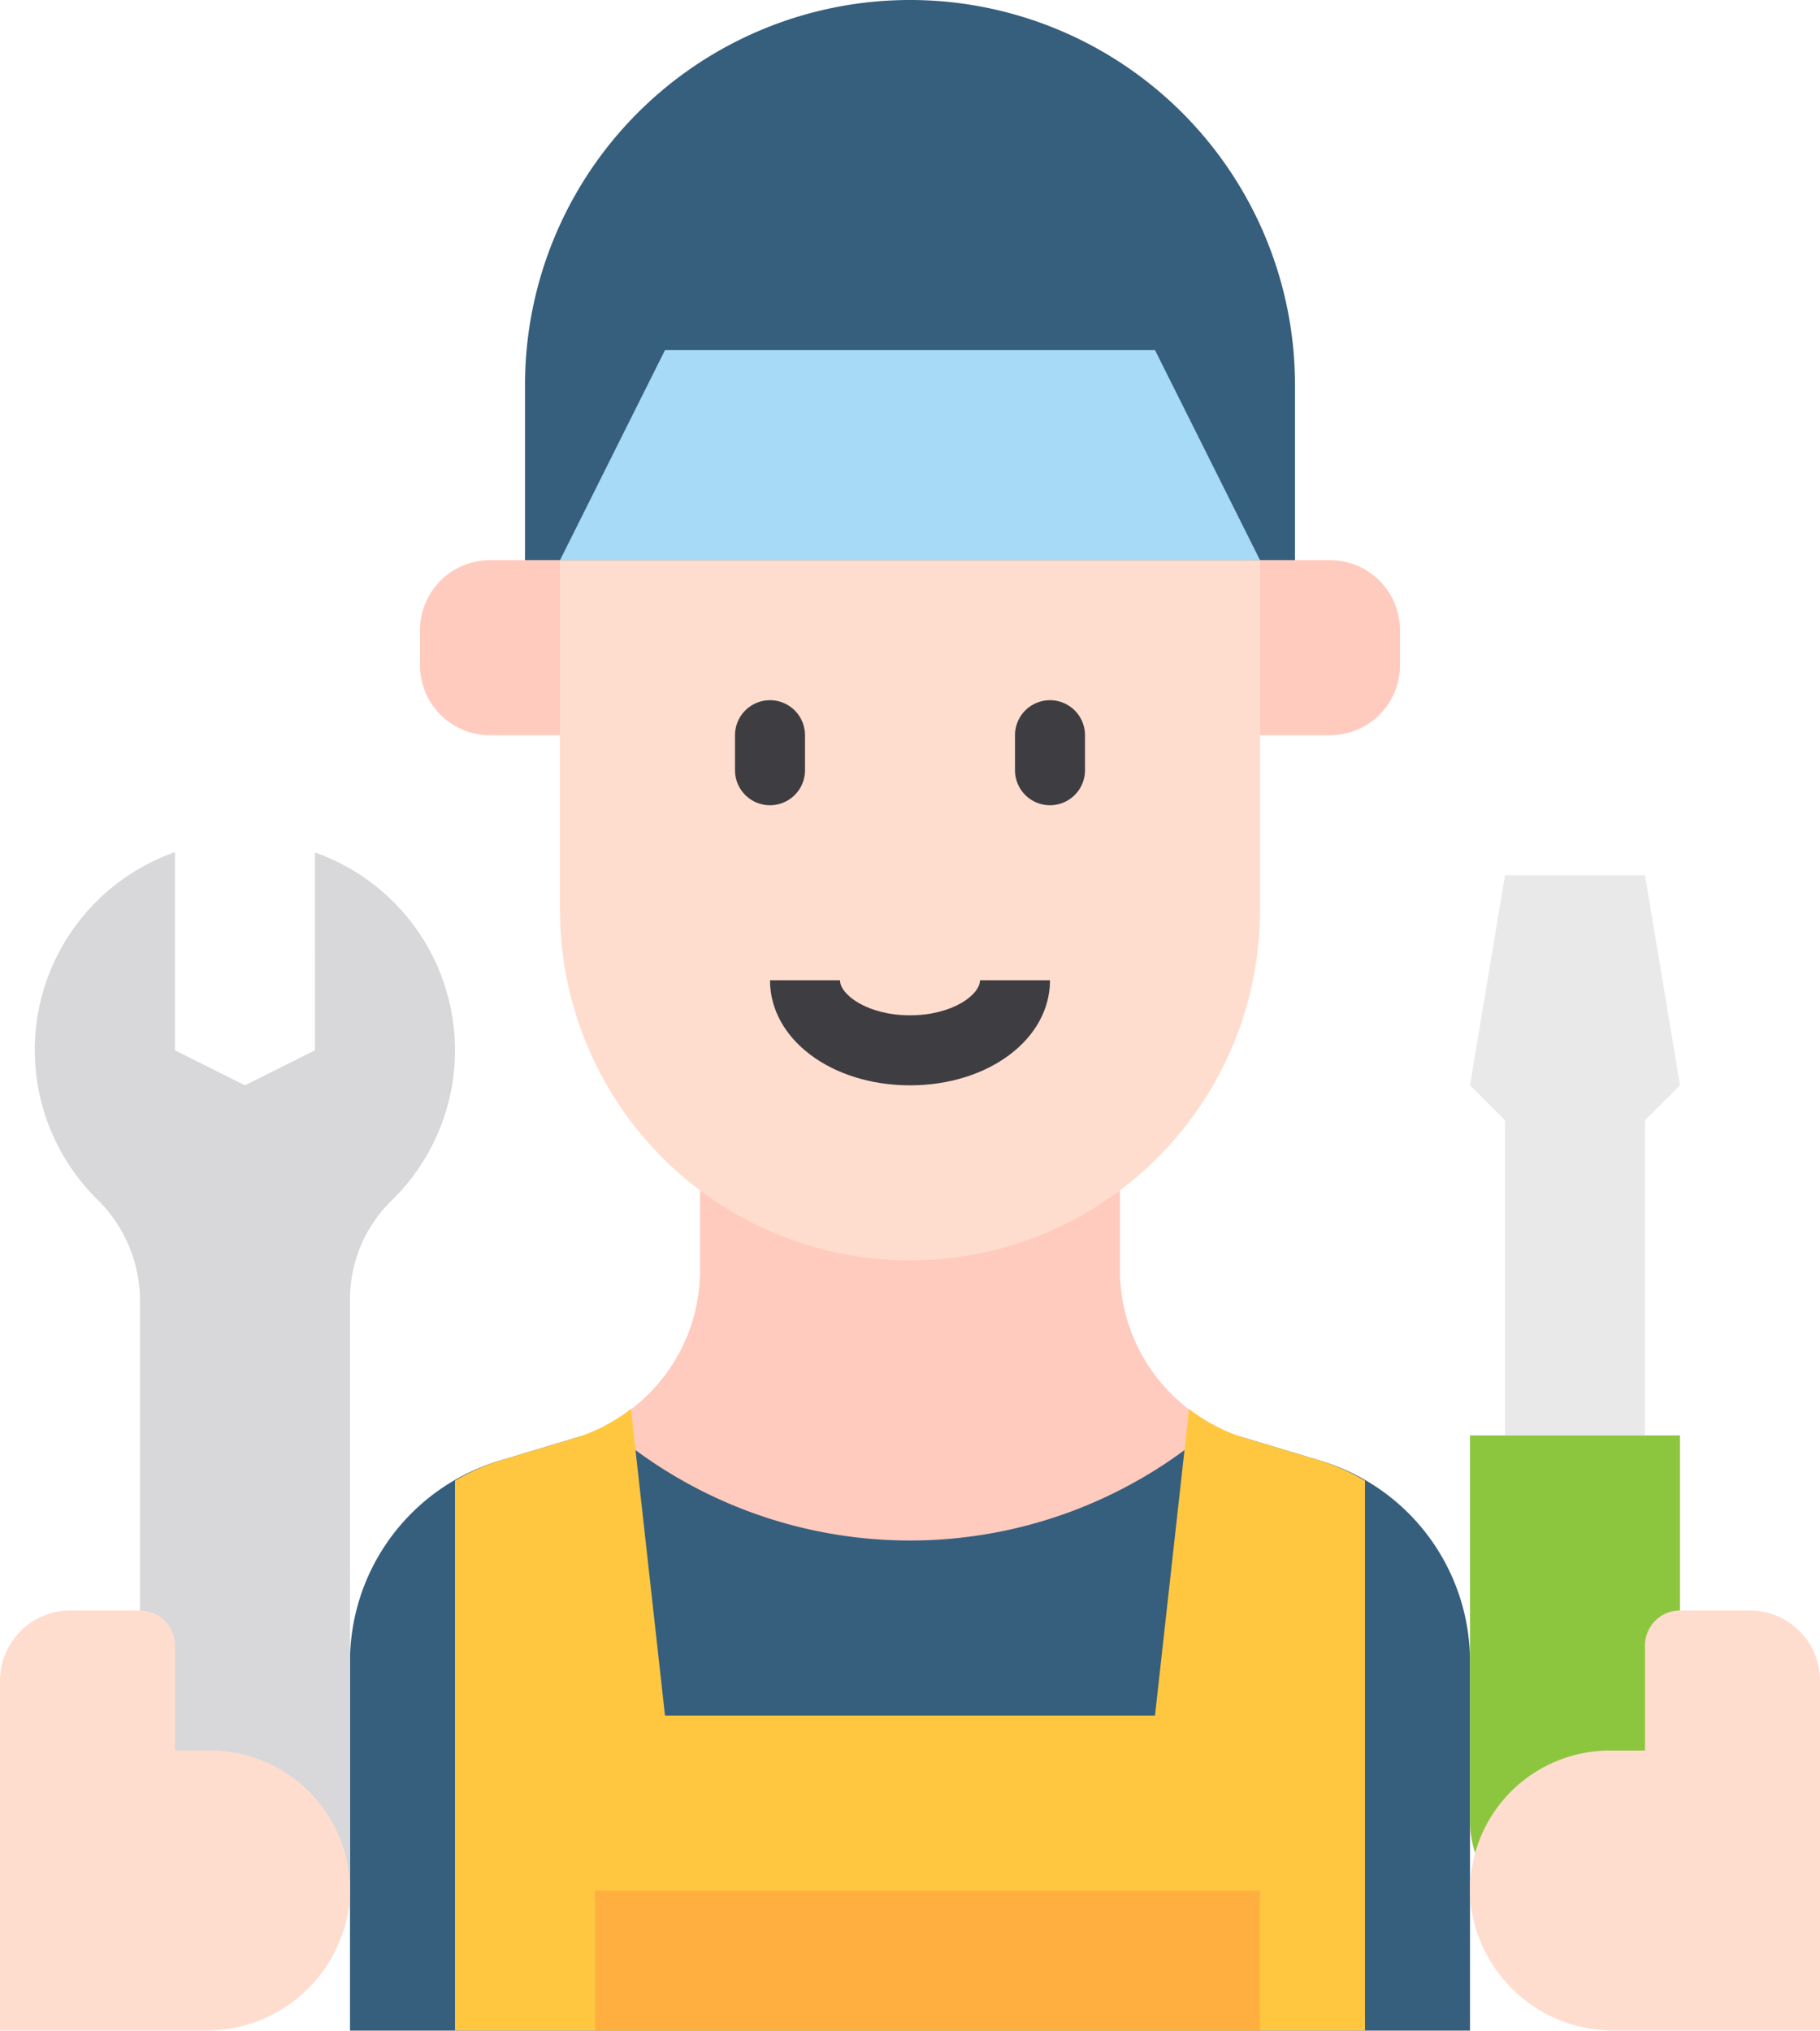 <svg id="_012-man" data-name="012-man" xmlns="http://www.w3.org/2000/svg" width="52" height="58.001" viewBox="0 0 52 58.001">
  <path id="Path_3541" data-name="Path 3541" d="M48,61V50.46a5.991,5.991,0,0,0-4.28-5.74l-2.16-.65c-2.11-.64-17.01-.64-19.12,0l-2.16.65A5.991,5.991,0,0,0,16,50.46V61Z" transform="translate(-6 -3)" fill="#365e7d"/>
  <path id="Path_3542" data-name="Path 3542" d="M40.71,43.72a13.2,13.2,0,0,1-17.42,0A4.986,4.986,0,0,0,26,39.28V34H38v5.28a4.986,4.986,0,0,0,2.71,4.44Z" transform="translate(-6 -3)" fill="#ffcbbe"/>
  <path id="Path_3543" data-name="Path 3543" d="M43.72,44.72l-2.16-.65a5,5,0,0,1-1.587-.825L39,52H25l-.973-8.755a5,5,0,0,1-1.587.825l-2.16.65a5.98,5.98,0,0,0-1.28.573V61H45V45.293a5.98,5.98,0,0,0-1.28-.573Z" transform="translate(-6 -3)" fill="#ffc740"/>
  <path id="Path_3544" data-name="Path 3544" d="M23,57H42v4H23Z" transform="translate(-6 -3)" fill="#ffaf40"/>
  <path id="Path_3545" data-name="Path 3545" d="M32,39A10,10,0,0,1,22,29V16H42V29A10,10,0,0,1,32,39Z" transform="translate(-6 -3)" fill="#ffddce"/>
  <path id="Path_3546" data-name="Path 3546" d="M20,19h2v5H20a2,2,0,0,1-2-2V21A2,2,0,0,1,20,19Z" transform="translate(-6 -3)" fill="#ffcbbe"/>
  <path id="Path_3547" data-name="Path 3547" d="M44,19h2v5H44a2,2,0,0,1-2-2V21A2,2,0,0,1,44,19Z" transform="translate(82 40) rotate(180)" fill="#ffcbbe"/>
  <path id="Path_3548" data-name="Path 3548" d="M35,31c0,1.1-1.343,2-3,2s-3-.9-3-2Z" transform="translate(-6 -3)" fill="none"/>
  <path id="Path_3549" data-name="Path 3549" d="M43,19H21V14a11,11,0,1,1,22,0Z" transform="translate(-6 -3)" fill="#365e7d"/>
  <path id="Path_3550" data-name="Path 3550" d="M42,19H22l3-6H39Z" transform="translate(-6 -3)" fill="#a7daf7"/>
  <path id="Path_3551" data-name="Path 3551" d="M11,27.34V33l2,1,2-1V27.35a5.99,5.99,0,0,1,2.186,9.944A3.936,3.936,0,0,0,16,40.12V57H10V40.13a4.061,4.061,0,0,0-1.227-2.877A5.991,5.991,0,0,1,11,27.34Z" transform="translate(-6 -3)" fill="#d8d7da"/>
  <path id="Path_3552" data-name="Path 3552" d="M15.981,57.391A4.115,4.115,0,0,1,11.83,61H6V51a2.006,2.006,0,0,1,2-2h2a1,1,0,0,1,1,1v3h1a4,4,0,0,1,3.981,4.391Z" transform="translate(-6 -3)" fill="#ffddce"/>
  <path id="Path_3553" data-name="Path 3553" d="M48,44h6V55a3,3,0,0,1-6,0Z" transform="translate(-6 -3)" fill="#8cc63e"/>
  <path id="Path_3554" data-name="Path 3554" d="M53,35v9H49V35l-1-1,1-6h4l1,6Z" transform="translate(-6 -3)" fill="#e9e9ea"/>
  <path id="Path_3555" data-name="Path 3555" d="M58,51V61H52.17a4.115,4.115,0,0,1-4.151-3.609A4,4,0,0,1,52,53h1V50a1,1,0,0,1,1-1h2a2.006,2.006,0,0,1,2,2Z" transform="translate(-6 -3)" fill="#ffddce"/>
  <g id="Group_81" data-name="Group 81" transform="translate(-6 -3)">
    <path id="Path_3556" data-name="Path 3556" d="M28,26a1,1,0,0,0,1-1V24a1,1,0,0,0-2,0v1A1,1,0,0,0,28,26Z" fill="#3e3d42"/>
    <path id="Path_3557" data-name="Path 3557" d="M36,26a1,1,0,0,0,1-1V24a1,1,0,0,0-2,0v1A1,1,0,0,0,36,26Z" fill="#3e3d42"/>
    <path id="Path_3558" data-name="Path 3558" d="M32,34c2.243,0,4-1.318,4-3H34c0,.408-.779,1-2,1s-2-.592-2-1H28C28,32.682,29.757,34,32,34Z" fill="#3e3d42"/>
  </g>
</svg>
